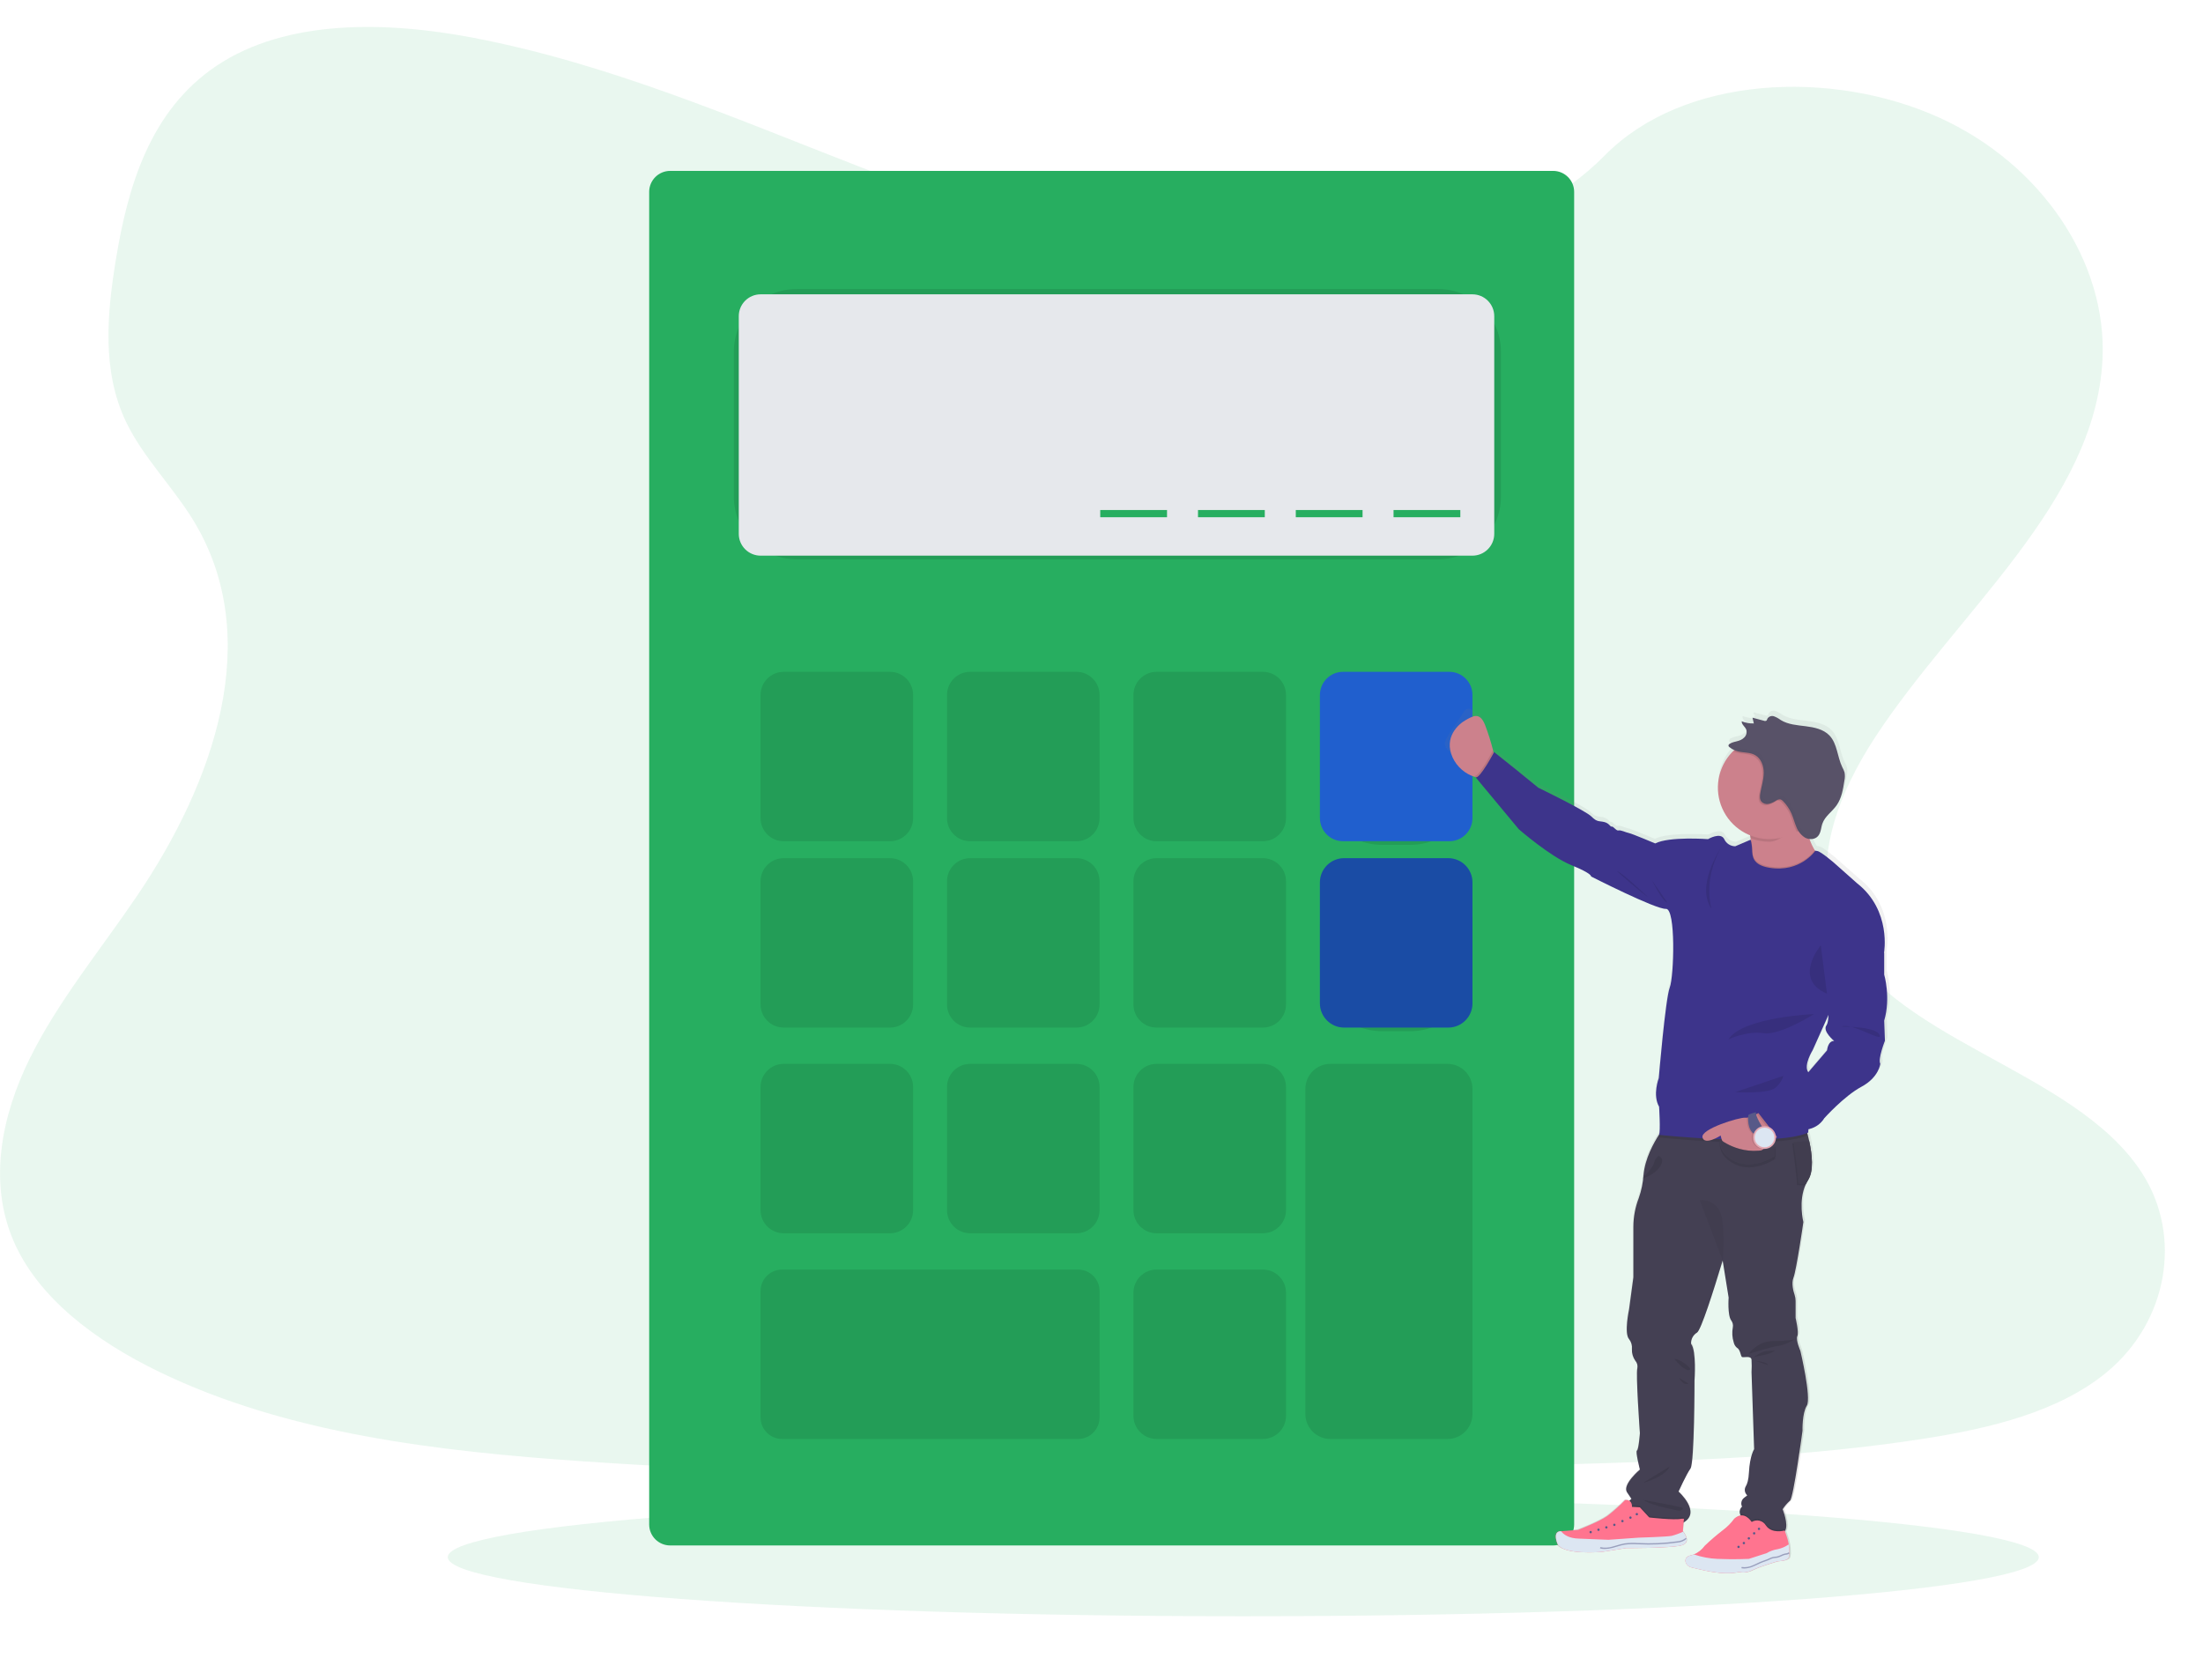 <svg width="544" height="415" viewBox="0 0 544 415" fill="none" xmlns="http://www.w3.org/2000/svg">
<path opacity="0.1" d="M310.594 65.63C276.323 64.439 243.684 53.38 212.511 41.279C181.339 29.178 150.473 15.775 117.023 9.359C95.509 5.235 70.908 4.653 53.571 16.182C36.892 27.299 31.501 46.435 28.599 64.211C26.423 77.582 25.142 91.658 31.114 104.177C35.261 112.869 42.626 120.175 47.72 128.496C65.438 157.462 52.915 193.205 33.72 221.467C24.718 234.738 14.265 247.405 7.313 261.518C0.36 275.631 -2.854 291.824 3.225 306.233C9.256 320.526 23.622 331.24 39.184 338.783C70.786 354.134 108.022 358.491 144.352 360.974C224.743 366.474 305.569 364.092 386.172 361.71C416.005 360.826 445.965 359.931 475.316 355.32C491.609 352.763 508.438 348.698 520.267 338.91C535.284 326.454 539.007 305.365 528.946 289.743C512.065 263.546 465.404 257.04 453.59 228.926C447.093 213.447 453.765 196.211 463.201 181.855C483.45 151.068 517.386 124.055 519.176 88.863C520.405 64.693 504.09 40.485 478.864 29.046C452.42 17.061 415.756 18.57 396.259 38.41C376.148 58.817 340.84 66.688 310.594 65.63Z" fill="#27AE60"/>
<path opacity="0.1" d="M307.009 399.22C415.5 399.22 503.45 392.683 503.45 384.62C503.45 376.557 415.5 370.021 307.009 370.021C198.518 370.021 110.569 376.557 110.569 384.62C110.569 392.683 198.518 399.22 307.009 399.22Z" fill="#27AE60"/>
<path d="M383.524 42.211H165.495C162.629 42.211 160.306 44.534 160.306 47.399V376.542C160.306 379.407 162.629 381.73 165.495 381.73H383.524C386.39 381.73 388.714 379.407 388.714 376.542V47.399C388.714 44.534 386.39 42.211 383.524 42.211Z" fill="#27AE60"/>
<path opacity="0.1" d="M355.169 71.394H196.679C188.136 71.394 181.212 78.317 181.212 86.857V122.679C181.212 131.218 188.136 138.141 196.679 138.141H355.169C363.711 138.141 370.636 131.218 370.636 122.679V86.857C370.636 78.317 363.711 71.394 355.169 71.394Z" fill="black"/>
<path d="M363.583 72.697H187.831C184.848 72.697 182.429 75.114 182.429 78.096V131.852C182.429 134.834 184.848 137.252 187.831 137.252H363.583C366.566 137.252 368.984 134.834 368.984 131.852V78.096C368.984 75.114 366.566 72.697 363.583 72.697Z" fill="#E6E8EC"/>
<path opacity="0.1" d="M219.766 165.943H193.523C190.367 165.943 187.809 168.5 187.809 171.655V202.071C187.809 205.226 190.367 207.783 193.523 207.783H219.766C222.921 207.783 225.479 205.226 225.479 202.071V171.655C225.479 168.5 222.921 165.943 219.766 165.943Z" fill="black"/>
<path opacity="0.1" d="M265.807 165.943H239.564C236.409 165.943 233.851 168.5 233.851 171.655V202.071C233.851 205.226 236.409 207.783 239.564 207.783H265.807C268.963 207.783 271.521 205.226 271.521 202.071V171.655C271.521 168.5 268.963 165.943 265.807 165.943Z" fill="black"/>
<path opacity="0.1" d="M311.849 165.943H285.606C282.45 165.943 279.892 168.5 279.892 171.655V202.071C279.892 205.226 282.45 207.783 285.606 207.783H311.849C315.004 207.783 317.562 205.226 317.562 202.071V171.655C317.562 168.5 315.004 165.943 311.849 165.943Z" fill="black"/>
<path opacity="0.1" d="M348.333 166.832H341.205C332.771 166.832 325.934 173.667 325.934 182.099V193.406C325.934 201.837 332.771 208.673 341.205 208.673H348.333C356.767 208.673 363.604 201.837 363.604 193.406V182.099C363.604 173.667 356.767 166.832 348.333 166.832Z" fill="black"/>
<path d="M357.89 165.943H331.647C328.492 165.943 325.934 168.5 325.934 171.655V202.071C325.934 205.226 328.492 207.783 331.647 207.783H357.89C361.046 207.783 363.604 205.226 363.604 202.071V171.655C363.604 168.5 361.046 165.943 357.89 165.943Z" fill="#205FCE"/>
<path opacity="0.1" d="M219.766 211.97H193.523C190.367 211.97 187.809 214.528 187.809 217.682V248.099C187.809 251.254 190.367 253.811 193.523 253.811H219.766C222.921 253.811 225.479 251.254 225.479 248.099V217.682C225.479 214.528 222.921 211.97 219.766 211.97Z" fill="black"/>
<path opacity="0.1" d="M265.807 211.97H239.564C236.409 211.97 233.851 214.528 233.851 217.682V248.099C233.851 251.254 236.409 253.811 239.564 253.811H265.807C268.963 253.811 271.521 251.254 271.521 248.099V217.682C271.521 214.528 268.963 211.97 265.807 211.97Z" fill="black"/>
<path opacity="0.1" d="M311.849 211.97H285.606C282.45 211.97 279.892 214.528 279.892 217.682V248.099C279.892 251.254 282.45 253.811 285.606 253.811H311.849C315.004 253.811 317.562 251.254 317.562 248.099V217.682C317.562 214.528 315.004 211.97 311.849 211.97Z" fill="black"/>
<path opacity="0.1" d="M219.766 262.778H193.523C190.367 262.778 187.809 265.335 187.809 268.49V298.907C187.809 302.061 190.367 304.619 193.523 304.619H219.766C222.921 304.619 225.479 302.061 225.479 298.907V268.49C225.479 265.335 222.921 262.778 219.766 262.778Z" fill="black"/>
<path opacity="0.1" d="M265.807 262.778H239.564C236.409 262.778 233.851 265.335 233.851 268.49V298.907C233.851 302.061 236.409 304.619 239.564 304.619H265.807C268.963 304.619 271.521 302.061 271.521 298.907V268.49C271.521 265.335 268.963 262.778 265.807 262.778Z" fill="black"/>
<path opacity="0.1" d="M311.849 262.778H285.606C282.45 262.778 279.892 265.335 279.892 268.49V298.907C279.892 302.061 282.45 304.619 285.606 304.619H311.849C315.004 304.619 317.562 302.061 317.562 298.907V268.49C317.562 265.335 315.004 262.778 311.849 262.778Z" fill="black"/>
<path opacity="0.1" d="M311.849 313.586H285.606C282.45 313.586 279.892 316.143 279.892 319.297V349.714C279.892 352.869 282.45 355.426 285.606 355.426H311.849C315.004 355.426 317.562 352.869 317.562 349.714V319.297C317.562 316.143 315.004 313.586 311.849 313.586Z" fill="black"/>
<path opacity="0.1" d="M348.333 212.86H341.205C332.771 212.86 325.934 219.695 325.934 228.126V239.433C325.934 247.865 332.771 254.7 341.205 254.7H348.333C356.767 254.7 363.604 247.865 363.604 239.433V228.126C363.604 219.695 356.767 212.86 348.333 212.86Z" fill="black"/>
<path d="M357.62 211.97H331.918C328.613 211.97 325.934 214.649 325.934 217.952V247.829C325.934 251.133 328.613 253.811 331.918 253.811H357.62C360.925 253.811 363.604 251.133 363.604 247.829V217.952C363.604 214.649 360.925 211.97 357.62 211.97Z" fill="#205FCE"/>
<path opacity="0.2" d="M357.62 211.97H331.918C328.613 211.97 325.934 214.649 325.934 217.952V247.829C325.934 251.133 328.613 253.811 331.918 253.811H357.62C360.925 253.811 363.604 251.133 363.604 247.829V217.952C363.604 214.649 360.925 211.97 357.62 211.97Z" fill="black"/>
<path opacity="0.1" d="M266.204 313.586H193.126C190.19 313.586 187.809 315.965 187.809 318.9V350.111C187.809 353.047 190.19 355.426 193.126 355.426H266.204C269.141 355.426 271.521 353.047 271.521 350.111V318.9C271.521 315.965 269.141 313.586 266.204 313.586Z" fill="black"/>
<path opacity="0.1" d="M357.424 262.778H328.518C325.108 262.778 322.344 265.542 322.344 268.951V349.259C322.344 352.668 325.108 355.432 328.518 355.432H357.424C360.834 355.432 363.599 352.668 363.599 349.259V268.951C363.599 265.542 360.834 262.778 357.424 262.778Z" fill="black"/>
<path d="M360.607 125.976H344.118V127.76H360.607V125.976Z" fill="#27AE60"/>
<path d="M336.466 125.976H319.977V127.76H336.466V125.976Z" fill="#27AE60"/>
<path d="M312.32 125.976H295.831V127.76H312.32V125.976Z" fill="#27AE60"/>
<path d="M288.179 125.976H271.69V127.76H288.179V125.976Z" fill="#27AE60"/>
<path d="M465.907 251.201C467.606 245.484 465.907 239.767 465.907 239.767V234.373C465.907 234.373 467.85 223.828 459.177 217.063L453.426 211.992C453.426 211.992 450.201 209.223 449.264 209.048C449.089 209.011 448.912 208.984 448.734 208.969L448.565 208.868C448.071 208.023 447.649 207.138 447.305 206.222C447.677 206.27 448.055 206.232 448.411 206.111C448.766 205.99 449.089 205.788 449.354 205.523C449.562 205.284 449.725 205.01 449.836 204.713C450.169 203.967 450.228 203.061 450.508 202.267C450.755 201.623 451.113 201.028 451.567 200.51C451.509 200.605 451.446 200.695 451.393 200.796C452.208 199.779 453.272 198.911 454.04 197.842C454.193 197.63 454.332 197.409 454.459 197.18C454.427 197.228 454.384 197.27 454.347 197.318C455.406 195.619 455.729 193.559 456.037 191.574C456.185 190.899 456.195 190.2 456.068 189.52C455.919 189.069 455.728 188.633 455.496 188.218C454.247 185.64 454.268 182.395 452.272 180.336C450.768 178.796 448.491 178.325 446.346 178.06C444.202 177.795 441.946 177.642 440.103 176.519C439.589 176.13 439.02 175.817 438.414 175.593C438.11 175.487 437.777 175.49 437.475 175.602C437.172 175.714 436.919 175.928 436.757 176.207C436.719 176.372 436.642 176.526 436.534 176.657C436.438 176.711 436.331 176.743 436.221 176.75C436.111 176.756 436.001 176.737 435.899 176.694L433.045 175.932L433.077 176.075H433.002L433.108 176.525C433.164 176.515 433.222 176.525 433.271 176.553C433.32 176.581 433.358 176.625 433.378 176.678L432.918 177.388C432.035 177.371 431.162 177.192 430.344 176.858C430.339 176.904 430.339 176.95 430.344 176.996H430.302C430.249 177.8 431.165 178.325 431.446 179.082C431.558 179.413 431.558 179.772 431.446 180.103C431.331 180.41 431.15 180.689 430.916 180.918C429.905 181.919 428.607 181.723 427.443 182.353C427.342 182.396 427.252 182.46 427.179 182.542C427.106 182.623 427.051 182.719 427.019 182.824C426.973 182.902 426.96 182.995 426.982 183.083C427.028 183.205 427.111 183.309 427.22 183.38C427.559 183.654 427.931 183.885 428.327 184.068C428.21 184.174 428.099 184.28 427.993 184.391C426.515 185.893 425.432 187.738 424.84 189.761C424.249 191.783 424.168 193.921 424.605 195.983C425.042 198.044 425.983 199.966 427.344 201.575C428.705 203.184 430.443 204.432 432.404 205.205C432.446 205.428 432.478 205.655 432.51 205.893C432.51 205.92 432.51 205.936 432.51 205.962L432.542 206.269L428.698 207.905C428.118 207.901 427.551 207.731 427.064 207.418C426.576 207.104 426.188 206.658 425.944 206.132C425.049 204.284 421.888 206.132 421.888 206.132C421.888 206.132 412.245 205.412 408.65 207.19C408.65 207.19 402.894 204.776 402.084 204.612C401.274 204.448 400.061 203.808 399.495 203.972C398.928 204.136 398.197 202.913 397.79 203.003C397.382 203.093 397.223 202.199 395.926 201.876C394.628 201.553 394.141 201.96 392.685 200.51C391.229 199.059 379.389 193.342 379.389 193.342L374.073 188.97L368.401 184.46L368.301 184.645C368.264 184.513 368.227 184.375 368.19 184.227C367.625 181.98 366.918 179.772 366.071 177.615C365.706 176.742 365.542 175.641 365.05 176.223C364.748 176.572 364.234 175.805 363.461 175.286C363.297 175.173 363.11 175.098 362.913 175.066C362.717 175.034 362.515 175.046 362.324 175.102C362.133 175.158 361.957 175.256 361.808 175.388C361.659 175.521 361.542 175.685 361.465 175.868C357.049 182.792 355.465 183.279 358.023 185.826C360.305 188.086 361.819 190.06 363.678 190.685L363.9 190.754C363.861 190.764 363.819 190.764 363.779 190.754L374.56 203.638C374.56 203.638 382.338 210.404 387.692 212.574C393.045 214.744 392.632 215.395 392.632 215.395C392.632 215.395 408.846 223.606 411.356 223.447C413.866 223.288 413.384 240.275 412.33 243.033C411.276 245.791 409.577 265.578 409.577 265.578C409.577 265.578 407.951 269.766 409.656 272.661C409.656 272.661 410.032 278.209 409.693 279.543C408.216 281.819 406.108 285.683 405.764 289.659C405.764 289.871 405.722 290.067 405.701 290.273C405.593 290.398 405.464 290.504 405.319 290.585L405.679 290.479C405.526 292.136 405.171 293.768 404.62 295.339C403.763 297.545 403.309 299.886 403.281 302.252V315.042L402.222 322.982C402.222 322.982 400.924 328.99 402.222 330.393C402.769 331.092 403.023 331.977 402.931 332.86C402.877 333.885 403.168 334.899 403.757 335.739C403.983 335.985 404.148 336.28 404.239 336.601C404.331 336.921 404.348 337.259 404.287 337.587C403.858 338.979 404.922 353.796 404.922 353.796C404.922 353.796 404.61 357.877 404.181 358.094C403.752 358.311 404.922 362.816 404.922 362.816C404.922 362.816 400.543 366.469 401.66 368.401L402.778 370.116L402.481 370.407L402.301 370.592C401.963 370.398 401.569 370.323 401.184 370.381C399.808 371.788 398.335 373.099 396.778 374.303C394.803 375.727 389.429 377.792 389.429 377.792L385.192 378.136H385.113C385.113 378.136 383.085 377.945 384.223 381.084C385.362 384.223 395.539 383.26 395.539 383.26L401.48 382.323C401.48 382.323 412.071 382.376 415.105 381.704C416.37 381.423 416.693 380.745 416.587 380.063L416.556 380.031C416.41 379.38 416.112 378.772 415.687 378.257C415.665 378.224 415.641 378.192 415.613 378.162L415.804 375.992C420.299 373.403 414.533 368.311 414.533 368.311C414.533 368.311 416.508 364.018 417.519 362.626C418.531 361.233 418.531 340.721 418.531 340.721C418.531 340.721 419.06 333.31 417.668 331.595C417.644 331.036 417.772 330.482 418.039 329.99C418.305 329.499 418.701 329.089 419.182 328.805C420.183 328.122 423.206 318.715 425.579 310.907L427.072 320.108C427.072 320.108 426.749 324.512 427.718 325.798C427.9 326.041 428.03 326.318 428.099 326.613C428.168 326.909 428.176 327.215 428.12 327.513C427.891 328.748 427.965 330.02 428.337 331.219C428.451 331.733 428.728 332.197 429.126 332.542C429.99 332.971 430.043 334.501 430.366 334.824C430.689 335.147 432.69 334.368 432.796 335.549C432.856 336.586 432.856 337.625 432.796 338.662L433.447 357.771C433.447 357.771 432.388 359.359 432.15 363.594C432.06 365.399 431.721 366.426 431.372 367.014C431.178 367.329 431.089 367.698 431.117 368.067C431.146 368.436 431.29 368.786 431.53 369.068L431.716 369.285L430.916 369.899C430.595 370.148 430.37 370.501 430.279 370.898C430.188 371.294 430.238 371.71 430.418 372.075C430.161 372.299 429.976 372.595 429.888 372.925C429.8 373.256 429.813 373.605 429.926 373.927C429.959 374.033 430.005 374.135 430.064 374.229C429.456 374.324 428.893 374.603 428.449 375.028C427.65 376.125 426.687 377.093 425.595 377.897C424.009 379.112 422.49 380.413 421.046 381.794C420.365 382.72 419.452 383.45 418.398 383.911C418.14 384.016 417.872 384.095 417.599 384.149C415.481 384.583 416.143 386.796 417.869 387.161C419.595 387.526 425.324 389.279 429.783 388.257C429.783 388.257 431.107 388.786 433.05 387.802C434.993 386.817 439.33 385.61 439.33 385.61C439.33 385.61 441.761 385.61 442.089 384.647C442.174 384.34 442.221 384.023 442.227 383.704L442.296 383.636L442.232 383.577C442.238 382.856 442.183 382.135 442.068 381.423C442.004 381.052 441.935 380.724 441.872 380.46C441.665 379.655 441.279 378.612 441.115 378.173C441.142 378.138 441.167 378.101 441.189 378.062C442.116 376.473 440.575 372.704 440.575 372.704C441.081 371.902 441.695 371.173 442.401 370.539C443.265 369.894 445.536 353.145 445.536 353.145C445.536 353.145 445.425 348.852 446.595 346.919C447.765 344.987 444.975 333.289 444.975 333.289C444.975 333.289 443.783 330.605 444.218 329.636C444.652 328.667 443.783 325.126 443.783 325.126V320.891C443.781 320.387 443.697 319.886 443.535 319.409C443.201 318.414 442.709 316.503 443.243 315.132C444.001 313.199 445.727 301.284 445.727 301.284C445.727 301.284 444.377 296.027 446.357 291.84C446.512 291.505 446.688 291.182 446.886 290.871C448.353 288.568 447.914 284.477 447.188 281.179C447.082 280.649 446.961 280.173 446.839 279.712C446.791 279.511 446.738 279.321 446.685 279.13L446.918 279.035C446.918 279.035 446.918 278.722 446.992 278.188C447.792 278.029 448.55 277.708 449.221 277.245C449.891 276.781 450.459 276.185 450.89 275.493C450.89 275.493 455.835 269.935 460.209 267.601C464.583 265.266 464.911 261.884 464.911 261.884C464.265 260.756 466.071 256.166 466.071 256.166L465.907 251.201ZM451.642 258.612L446.961 264.038V264.006C445.743 262.312 448.094 258.527 448.094 258.527L451.986 249.846C451.954 250.958 451.816 251.963 451.456 252.403C450.397 253.853 453.405 256.272 453.405 256.272C451.8 256.278 451.642 258.612 451.642 258.612Z" fill="url(#paint0_linear)"/>
<path d="M369.227 187.472L366.67 192.432C365.86 192.363 365.062 192.196 364.292 191.934C363.073 191.57 361.944 190.952 360.981 190.119C360.018 189.287 359.243 188.26 358.706 187.107C356.424 182.067 360.199 178.812 361.957 177.848C363.715 176.885 365.351 175.789 366.67 178.949C367.497 181.093 368.189 183.287 368.74 185.519C369.047 186.678 369.227 187.472 369.227 187.472Z" fill="#CC818C"/>
<path d="M450.45 213.273L446.368 219.35C446.368 219.35 427.077 228.55 430.763 217.762C432.383 212.997 432.574 209.52 432.282 207.111C432.282 207.084 432.282 207.069 432.282 207.042C431.901 204.03 430.768 202.723 430.768 202.723C430.768 202.723 449.571 193.099 446.77 199.679C446.198 201.046 445.971 202.533 446.108 204.009C446.339 206.134 447.029 208.185 448.131 210.017C448.793 211.177 449.57 212.268 450.45 213.273Z" fill="#CC818C"/>
<path d="M444.578 333.654C444.578 333.654 447.352 345.3 446.166 347.2C444.98 349.1 445.107 353.388 445.107 353.388C445.107 353.388 442.867 370.031 442.015 370.666C441.315 371.285 440.704 371.998 440.199 372.784C440.199 372.784 441.724 376.553 440.808 378.109C440.666 378.346 440.453 378.532 440.199 378.638C438.769 379.242 433.484 376.563 430.477 374.933C430.234 374.801 430.028 374.612 429.874 374.382C429.721 374.153 429.625 373.89 429.595 373.616C429.564 373.341 429.601 373.064 429.701 372.806C429.801 372.549 429.962 372.32 430.17 372.138C429.989 371.777 429.938 371.365 430.027 370.971C430.116 370.577 430.338 370.227 430.657 369.978L431.451 369.364L431.266 369.147C431.028 368.866 430.885 368.518 430.856 368.151C430.828 367.784 430.915 367.418 431.107 367.104C431.451 366.527 431.785 365.516 431.875 363.711C432.092 359.55 433.156 357.951 433.156 357.951L432.515 338.958C432.576 337.928 432.576 336.896 432.515 335.866C432.409 334.697 430.434 335.469 430.117 335.147C429.799 334.824 429.741 333.31 428.888 332.881C428.495 332.536 428.224 332.074 428.115 331.563C427.738 330.364 427.664 329.091 427.898 327.857C427.953 327.561 427.946 327.257 427.877 326.964C427.809 326.67 427.681 326.394 427.501 326.153C426.542 324.872 426.86 320.505 426.86 320.505L425.388 311.357C423.042 319.118 420.061 328.466 419.071 329.144C418.596 329.428 418.206 329.835 417.943 330.323C417.681 330.81 417.554 331.359 417.578 331.912C418.965 333.622 418.43 340.985 418.43 340.985C418.43 340.985 418.43 361.355 417.429 362.747C416.429 364.139 414.491 368.422 414.491 368.422C414.491 368.422 420.209 373.509 415.708 376.076H415.661C411.07 378.639 401.576 371.492 401.576 371.492L402.566 370.502L402.857 370.211L401.734 368.538C400.633 366.617 404.954 362.991 404.954 362.991C404.954 362.991 403.8 358.507 404.223 358.295C404.647 358.084 404.954 354.029 404.954 354.029C404.954 354.029 403.895 339.307 404.329 337.92C404.387 337.594 404.369 337.259 404.278 336.941C404.186 336.622 404.022 336.329 403.8 336.083C403.217 335.248 402.93 334.242 402.984 333.225C403.077 332.348 402.824 331.469 402.28 330.774C400.998 329.387 402.28 323.416 402.28 323.416L403.339 315.518V302.978C403.353 300.557 403.807 298.159 404.679 295.9C405.326 294.069 405.718 292.158 405.844 290.22C406.193 286.176 408.369 282.248 409.831 280.009C410.604 278.823 411.181 278.114 411.181 278.114L445.324 276.78C445.324 276.78 445.854 278.299 446.426 280.411C446.542 280.872 446.659 281.359 446.77 281.867C447.485 285.149 447.914 289.214 446.468 291.501C446.272 291.811 446.095 292.133 445.939 292.465C443.985 296.625 445.319 301.85 445.319 301.85C445.319 301.85 443.614 313.686 442.867 315.613C442.338 316.974 442.825 318.874 443.159 319.848C443.314 320.325 443.395 320.823 443.397 321.325V325.544C443.397 325.544 444.255 329.064 443.826 330.028C443.397 330.991 444.578 333.654 444.578 333.654Z" fill="#444053"/>
<path opacity="0.1" d="M446.15 291.84C445.953 292.147 445.776 292.467 445.621 292.798L443.699 292.692C443.884 291.702 442.576 282.423 442.576 282.423L446.447 282.206C447.162 285.482 447.596 289.548 446.15 291.84Z" fill="black"/>
<path d="M446.468 291.517C446.272 291.827 446.095 292.149 445.939 292.48L444.016 292.369C444.202 291.385 442.894 282.1 442.894 282.1L446.765 281.883C447.485 285.165 447.914 289.23 446.468 291.517Z" fill="#444053"/>
<path opacity="0.05" d="M446.468 291.517C446.272 291.827 446.095 292.149 445.939 292.48L444.016 292.369C444.202 291.385 442.894 282.1 442.894 282.1L446.765 281.883C447.485 285.165 447.914 289.23 446.468 291.517Z" fill="black"/>
<path opacity="0.1" d="M440.813 378.13C440.672 378.367 440.458 378.553 440.204 378.66C438.774 379.263 433.49 376.585 430.482 374.954C430.107 374.747 429.822 374.407 429.682 374.001C431.398 373.689 432.521 375.589 432.521 375.589C432.807 375.41 433.126 375.29 433.459 375.236C433.792 375.181 434.133 375.194 434.461 375.274C434.789 375.353 435.098 375.498 435.369 375.698C435.641 375.899 435.87 376.151 436.042 376.442C437.509 378.602 440.654 377.691 440.654 377.691L440.813 378.13Z" fill="black"/>
<path d="M441.697 384.668C441.379 385.631 438.975 385.631 438.975 385.631C438.975 385.631 434.681 386.859 432.759 387.817C430.837 388.776 429.534 388.273 429.534 388.273C425.134 389.284 419.473 387.526 417.768 387.177C416.063 386.828 415.396 384.62 417.504 384.191C417.774 384.136 418.038 384.054 418.293 383.948C419.348 383.491 420.263 382.76 420.94 381.83C422.367 380.459 423.868 379.168 425.436 377.961C426.515 377.159 427.465 376.197 428.253 375.108C430.763 372.895 432.547 375.933 432.547 375.933C432.833 375.754 433.153 375.634 433.486 375.581C433.82 375.527 434.16 375.54 434.489 375.62C434.817 375.7 435.126 375.845 435.397 376.046C435.668 376.247 435.897 376.5 436.068 376.791C437.535 378.951 440.68 378.035 440.68 378.035C440.68 378.035 441.247 379.48 441.512 380.518C441.575 380.782 441.644 381.111 441.708 381.481C441.851 382.556 441.941 383.948 441.697 384.668Z" fill="#FF748F"/>
<path d="M434.358 377.924C434.519 377.924 434.649 377.794 434.649 377.633C434.649 377.472 434.519 377.342 434.358 377.342C434.197 377.342 434.067 377.472 434.067 377.633C434.067 377.794 434.197 377.924 434.358 377.924Z" fill="#575988"/>
<path d="M431.853 380.269C432.014 380.269 432.145 380.139 432.145 379.978C432.145 379.817 432.014 379.687 431.853 379.687C431.693 379.687 431.562 379.817 431.562 379.978C431.562 380.139 431.693 380.269 431.853 380.269Z" fill="#575988"/>
<path d="M429.306 382.376C429.467 382.376 429.598 382.245 429.598 382.085C429.598 381.924 429.467 381.793 429.306 381.793C429.146 381.793 429.015 381.924 429.015 382.085C429.015 382.245 429.146 382.376 429.306 382.376Z" fill="#575988"/>
<path d="M430.625 381.433C430.786 381.433 430.916 381.303 430.916 381.142C430.916 380.982 430.786 380.851 430.625 380.851C430.464 380.851 430.334 380.982 430.334 381.142C430.334 381.303 430.464 381.433 430.625 381.433Z" fill="#575988"/>
<path d="M433.161 379.025C433.322 379.025 433.453 378.895 433.453 378.734C433.453 378.573 433.322 378.443 433.161 378.443C433.001 378.443 432.87 378.573 432.87 378.734C432.87 378.895 433.001 379.025 433.161 379.025Z" fill="#575988"/>
<path d="M441.697 384.668C441.379 385.631 438.975 385.631 438.975 385.631C438.975 385.631 434.681 386.859 432.759 387.818C430.837 388.776 429.534 388.273 429.534 388.273C425.134 389.284 419.473 387.526 417.768 387.177C416.063 386.828 415.396 384.62 417.504 384.191C417.774 384.136 418.038 384.054 418.293 383.948C420.154 384.589 422.098 384.958 424.064 385.044C428.412 385.229 431.853 385.044 431.853 385.044L436.254 383.63C437.087 383.125 438.012 382.79 438.975 382.646C439.95 382.447 440.871 382.047 441.681 381.471C441.851 382.556 441.941 383.948 441.697 384.668Z" fill="#DCE6F2"/>
<path opacity="0.5" d="M430.747 387.426C430.501 387.427 430.257 387.404 430.016 387.357L430.08 387.045C430.979 387.182 431.9 387.053 432.727 386.674C433.119 386.521 433.511 386.335 433.892 386.145C434.273 385.954 434.808 385.716 435.285 385.541L435.719 385.393C435.957 385.308 436.201 385.229 436.434 385.128C436.566 385.075 436.699 385.012 436.826 384.948C437.138 384.785 437.469 384.659 437.811 384.573C437.986 384.54 438.162 384.517 438.34 384.504C438.503 384.493 438.666 384.473 438.827 384.445C439.148 384.365 439.458 384.249 439.754 384.101C440.07 383.939 440.404 383.814 440.749 383.731L440.982 383.694C441.234 383.687 441.476 383.598 441.671 383.44L441.909 383.657C441.666 383.87 441.358 383.995 441.035 384.011L440.813 384.048C440.492 384.127 440.181 384.242 439.886 384.393C439.569 384.55 439.235 384.673 438.891 384.758C438.716 384.792 438.539 384.813 438.361 384.821C438.194 384.834 438.028 384.855 437.863 384.885C437.545 384.967 437.238 385.086 436.947 385.24L436.545 385.425C436.301 385.525 436.047 385.61 435.804 385.695L435.38 385.843C434.914 386.012 434.459 386.229 434.014 386.436C433.569 386.642 433.23 386.806 432.828 386.965C432.169 387.246 431.463 387.403 430.747 387.426Z" fill="#575988"/>
<path opacity="0.1" d="M431.774 334.427C431.774 334.427 433.987 331.25 437.779 331.25C441.57 331.25 443.19 330.822 443.19 330.822C443.19 330.822 440.765 332.262 439.087 332.447C437.408 332.632 431.774 334.427 431.774 334.427Z" fill="black"/>
<path opacity="0.1" d="M433.055 335.173C433.055 335.173 435.057 333.786 436.201 333.733C437.345 333.68 438.319 333.574 438.319 333.574C437.782 333.951 437.189 334.239 436.561 334.427C435.624 334.691 433.055 335.173 433.055 335.173Z" fill="black"/>
<path opacity="0.1" d="M433.506 336.131C433.506 336.131 436.518 336.369 436.545 337.19L433.506 336.131Z" fill="black"/>
<path opacity="0.1" d="M405.404 291.136C405.563 291.162 408.258 288.336 408.443 287.219C408.591 286.512 409.011 285.891 409.614 285.493C409.614 285.493 411.351 286.186 409.804 288.314C408.258 290.442 405.404 291.136 405.404 291.136Z" fill="black"/>
<path opacity="0.1" d="M446.743 199.668C446.129 201.119 445.589 201.256 445.684 202.638C444.97 203.395 444.147 204.042 443.243 204.56C441.337 205.692 439.261 207.91 436.889 207.91C435.3 207.911 433.724 207.613 432.245 207.032C431.864 204.02 430.731 202.712 430.731 202.712C430.731 202.712 449.539 193.088 446.743 199.668Z" fill="black"/>
<path d="M449.624 194.549C449.624 197.062 448.879 199.518 447.482 201.608C446.086 203.697 444.101 205.325 441.779 206.287C439.457 207.248 436.902 207.5 434.436 207.01C431.971 206.52 429.707 205.31 427.929 203.533C426.152 201.756 424.942 199.492 424.451 197.028C423.961 194.563 424.213 192.009 425.175 189.687C426.136 187.366 427.765 185.382 429.855 183.986C431.945 182.59 434.402 181.845 436.916 181.845C440.286 181.845 443.519 183.183 445.902 185.566C448.285 187.948 449.624 191.18 449.624 194.549Z" fill="#CC818C"/>
<path opacity="0.1" d="M450.45 213.273L446.368 219.35C446.368 219.35 427.077 228.55 430.763 217.762C432.383 212.997 432.574 209.52 432.282 207.111H432.314C432.542 207.909 432.672 208.732 432.701 209.562C432.759 211.224 432.801 213.326 436.937 214.019C443.821 215.173 447.495 210.875 448.141 210.033C448.801 211.187 449.575 212.272 450.45 213.273Z" fill="black"/>
<path opacity="0.1" d="M369.227 187.472L366.67 192.432C365.86 192.363 365.062 192.196 364.292 191.934L364.07 191.67C365.129 192.072 368.629 185.428 368.629 185.428L368.74 185.518C369.047 186.678 369.227 187.472 369.227 187.472Z" fill="black"/>
<path opacity="0.1" d="M446.426 280.427C438.187 284.005 409.688 280.956 409.688 280.956C409.773 280.653 409.821 280.34 409.831 280.025C410.604 278.839 411.181 278.13 411.181 278.13L445.324 276.796C445.324 276.796 445.88 278.315 446.426 280.427Z" fill="black"/>
<path d="M432.293 207.407L428.491 209.033C427.917 209.028 427.357 208.859 426.876 208.547C426.395 208.235 426.013 207.792 425.775 207.27C424.89 205.433 421.771 207.27 421.771 207.27C421.771 207.27 412.24 206.55 408.724 208.329C408.724 208.329 403.042 205.925 402.243 205.766C401.443 205.608 400.241 204.967 399.68 205.126C399.119 205.285 398.404 204.067 398.001 204.168C397.599 204.268 397.44 203.368 396.159 203.046C394.877 202.723 394.401 203.125 392.982 201.685C391.562 200.245 379.855 194.565 379.855 194.565L374.56 190.246L368.957 185.767C368.957 185.767 365.436 192.405 364.393 192.003L375.036 204.808C375.036 204.808 382.72 211.526 388.004 213.686C393.289 215.845 392.886 216.486 392.886 216.486C392.886 216.486 408.894 224.649 411.372 224.49C413.85 224.331 413.384 241.191 412.325 243.912C411.266 246.633 409.608 266.314 409.608 266.314C409.608 266.314 408.02 270.475 409.688 273.355C409.688 273.355 410.085 279.278 409.688 280.316C409.688 280.316 438.361 283.381 446.5 279.755C446.5 279.755 447.702 266.473 446.5 264.795C445.298 263.117 447.622 259.374 447.622 259.374L452.743 247.935L465.229 235.373C465.229 235.373 467.146 224.892 458.584 218.175L452.902 213.13C452.902 213.13 449.725 210.382 448.793 210.208C447.861 210.033 448.205 210.208 448.205 210.208C448.205 210.208 444.498 215.612 436.894 214.331C432.775 213.638 432.732 211.536 432.658 209.88C432.637 209.044 432.514 208.214 432.293 207.407Z" fill="#3D348B"/>
<path opacity="0.1" d="M447.94 250.476C447.94 250.476 430.328 251.196 426.812 256.728C426.812 256.728 431.377 254.563 435.454 255.203C439.531 255.844 447.94 250.476 447.94 250.476Z" fill="black"/>
<path opacity="0.1" d="M428.491 269.755C428.491 269.755 436.815 270.316 438.578 268.553C440.342 266.791 440.347 265.753 440.347 265.753L428.491 269.755Z" fill="black"/>
<path opacity="0.1" d="M449.624 233.51C449.624 233.51 442.576 241.831 451.144 245.431L449.624 233.51Z" fill="black"/>
<path opacity="0.1" d="M407.925 217.433C407.925 217.433 410.487 222.658 411.769 223.002L407.925 217.433Z" fill="black"/>
<path opacity="0.1" d="M399.283 215.189C399.283 215.189 405.685 220.954 406.887 221.51C406.887 221.51 400.241 215.189 399.283 215.189Z" fill="black"/>
<path opacity="0.1" d="M424.811 209.673C424.811 209.673 418.647 218.873 422.65 224.495C422.65 224.474 420.411 217.83 424.811 209.673Z" fill="black"/>
<path d="M440.347 279.358L438.462 281.131L438.197 281.374L436.015 283.439C435.862 283.555 435.708 283.672 435.549 283.778C426.669 290.13 424.89 280.475 424.89 280.475C424.89 280.475 420.972 283.037 420.411 280.956C419.849 278.876 429.534 275.917 431.001 276.076C431.129 276.089 431.259 276.089 431.387 276.076C432.087 275.959 432.761 275.721 433.378 275.372L433.807 275.144C434.301 274.866 434.779 274.564 435.242 274.239L440.347 279.358Z" fill="#CC818C"/>
<path opacity="0.1" d="M449.921 194.549C449.925 196.753 449.357 198.92 448.271 200.837C447.184 202.754 445.618 204.357 443.725 205.486C443.548 205.189 443.392 204.879 443.259 204.559C442.804 203.501 442.523 202.357 442.063 201.293C441.559 200.132 440.84 199.076 439.945 198.181C439.793 198.003 439.598 197.868 439.378 197.789C439.172 197.761 438.962 197.775 438.762 197.83C438.562 197.886 438.375 197.981 438.213 198.112C437.674 198.477 437.073 198.741 436.439 198.89C436.122 198.963 435.792 198.952 435.48 198.859C435.168 198.767 434.886 198.595 434.66 198.361C434.162 197.768 434.231 196.9 434.374 196.143C434.686 194.486 435.205 192.855 435.211 191.172C435.216 189.489 434.57 187.678 433.093 186.842C431.801 186.106 430.196 186.313 428.761 185.9C428.539 185.841 428.321 185.767 428.11 185.677C429.874 183.867 432.138 182.624 434.613 182.107C437.088 181.59 439.66 181.823 442.002 182.775C444.344 183.728 446.348 185.357 447.758 187.454C449.169 189.552 449.922 192.022 449.921 194.549Z" fill="black"/>
<path d="M427.241 183.645C427.014 183.766 426.759 183.989 426.828 184.243C426.872 184.364 426.954 184.468 427.061 184.539C427.654 185.018 428.339 185.369 429.073 185.571C430.508 185.963 432.118 185.778 433.41 186.514C434.872 187.345 435.528 189.16 435.528 190.844C435.528 192.527 434.999 194.158 434.697 195.809C434.554 196.571 434.48 197.44 434.978 198.032C435.204 198.265 435.487 198.436 435.798 198.529C436.11 198.622 436.44 198.633 436.757 198.562C437.391 198.415 437.992 198.153 438.531 197.789C438.693 197.658 438.881 197.561 439.082 197.505C439.283 197.448 439.494 197.433 439.701 197.461C439.919 197.544 440.113 197.678 440.267 197.852C441.164 198.749 441.882 199.807 442.386 200.97C442.852 202.029 443.127 203.167 443.582 204.237C443.979 205.327 444.723 206.257 445.7 206.883C446.717 207.444 448.126 207.413 448.909 206.545C449.693 205.676 449.629 204.485 450 203.442C450.635 201.627 452.409 200.489 453.521 198.922C454.766 197.159 455.11 194.946 455.449 192.813C455.599 192.141 455.61 191.446 455.481 190.77C455.335 190.322 455.147 189.89 454.919 189.478C453.68 186.916 453.707 183.692 451.742 181.649C450.259 180.114 448.009 179.648 445.891 179.383C443.773 179.119 441.549 178.97 439.733 177.853C439.223 177.468 438.662 177.158 438.065 176.932C437.762 176.826 437.433 176.829 437.132 176.941C436.832 177.054 436.581 177.268 436.423 177.546C436.386 177.709 436.312 177.861 436.206 177.991C436.111 178.046 436.005 178.078 435.895 178.084C435.786 178.09 435.677 178.071 435.576 178.028L432.759 177.271L433.082 178.69C432.058 178.733 431.037 178.552 430.09 178.16C430.037 178.965 430.943 179.484 431.223 180.235C431.325 180.577 431.329 180.941 431.235 181.285C431.142 181.629 430.954 181.94 430.694 182.183C429.672 183.21 428.396 183.015 427.241 183.645Z" fill="#585268"/>
<path opacity="0.1" d="M415.825 374.806L415.708 376.082H415.661C411.07 378.644 401.576 371.497 401.576 371.497L402.566 370.508C402.728 370.688 402.851 370.9 402.926 371.131C403.001 371.362 403.026 371.606 403 371.847L404.938 371.953L407.257 374.457C407.257 374.457 413.532 375.182 415.232 374.779L415.825 374.806Z" fill="black"/>
<path d="M415.02 381.762C412.034 382.429 401.576 382.381 401.576 382.381L395.709 383.308C395.709 383.308 385.648 384.271 384.531 381.148C383.413 378.025 385.409 378.22 385.409 378.22H385.489L389.677 377.882C389.677 377.882 394.973 375.828 396.937 374.414C398.475 373.218 399.927 371.916 401.284 370.518C401.284 370.518 403.032 370.179 403 372.202L404.938 372.308L407.257 374.817C407.257 374.817 413.532 375.542 415.232 375.134H415.825L415.555 378.231L415.629 378.321C416.031 378.808 417.689 381.169 415.02 381.762Z" fill="#FF748F"/>
<path d="M404.191 374.293C404.352 374.293 404.483 374.162 404.483 374.001C404.483 373.841 404.352 373.71 404.191 373.71C404.031 373.71 403.9 373.841 403.9 374.001C403.9 374.162 404.031 374.293 404.191 374.293Z" fill="#575988"/>
<path d="M396.667 377.553C396.828 377.553 396.958 377.423 396.958 377.262C396.958 377.101 396.828 376.971 396.667 376.971C396.506 376.971 396.376 377.101 396.376 377.262C396.376 377.423 396.506 377.553 396.667 377.553Z" fill="#575988"/>
<path d="M392.791 378.728C392.952 378.728 393.082 378.598 393.082 378.437C393.082 378.277 392.952 378.146 392.791 378.146C392.63 378.146 392.5 378.277 392.5 378.437C392.5 378.598 392.63 378.728 392.791 378.728Z" fill="#575988"/>
<path d="M398.642 376.929C398.803 376.929 398.933 376.798 398.933 376.638C398.933 376.477 398.803 376.346 398.642 376.346C398.481 376.346 398.351 376.477 398.351 376.638C398.351 376.798 398.481 376.929 398.642 376.929Z" fill="#575988"/>
<path d="M394.724 378.141C394.885 378.141 395.015 378.011 395.015 377.85C395.015 377.689 394.885 377.559 394.724 377.559C394.563 377.559 394.432 377.689 394.432 377.85C394.432 378.011 394.563 378.141 394.724 378.141Z" fill="#575988"/>
<path d="M400.638 376.002C400.799 376.002 400.93 375.872 400.93 375.711C400.93 375.55 400.799 375.42 400.638 375.42C400.478 375.42 400.347 375.55 400.347 375.711C400.347 375.872 400.478 376.002 400.638 376.002Z" fill="#575988"/>
<path d="M402.614 375.145C402.774 375.145 402.905 375.014 402.905 374.854C402.905 374.693 402.774 374.562 402.614 374.562C402.453 374.562 402.322 374.693 402.322 374.854C402.322 375.014 402.453 375.145 402.614 375.145Z" fill="#575988"/>
<path d="M415.02 381.762C412.034 382.429 401.576 382.381 401.576 382.381L395.709 383.307C395.709 383.307 385.648 384.271 384.531 381.148C383.413 378.024 385.409 378.22 385.409 378.22H385.489C386.13 379.051 387.416 379.994 389.942 380.041L397.175 380.332L404.668 379.803C404.668 379.803 411.689 379.597 412.833 379.353C413.794 379.095 414.729 378.751 415.629 378.326C416.031 378.808 417.689 381.169 415.02 381.762Z" fill="#DCE6F2"/>
<path opacity="0.5" d="M396.275 382.603C395.875 382.609 395.476 382.559 395.089 382.455L395.174 382.148C396.161 382.36 397.186 382.315 398.15 382.016C398.504 381.92 398.854 381.82 399.209 381.714C399.85 381.511 400.502 381.346 401.163 381.222C402.23 381.083 403.308 381.051 404.382 381.126H404.61C407.818 381.295 411.035 381.151 414.215 380.698C414.97 380.645 415.689 380.356 416.27 379.872L416.497 380.099C415.87 380.633 415.089 380.953 414.268 381.015C411.067 381.471 407.828 381.615 404.599 381.444H404.366C403.307 381.37 402.242 381.402 401.189 381.539C400.542 381.66 399.904 381.821 399.278 382.021C398.923 382.127 398.568 382.233 398.219 382.323C397.585 382.495 396.932 382.589 396.275 382.603Z" fill="#575988"/>
<path opacity="0.1" d="M440.347 279.358L438.462 281.131L433.781 275.139C434.274 274.861 434.753 274.559 435.216 274.234L440.347 279.358Z" fill="black"/>
<path d="M461.57 230.26L465.277 235.379V240.741C465.277 240.741 466.955 246.421 465.277 252.101L465.457 257.061C465.457 257.061 463.672 261.619 464.313 262.741C464.313 262.741 463.995 266.103 459.674 268.421C455.353 270.74 450.45 276.235 450.45 276.235C450.45 276.235 448.607 279.755 443.646 278.955L438.922 280.956L433.484 273.995L440.845 269.993C440.845 269.993 443.408 266.558 444.927 266.717L451.17 259.433C451.17 259.433 451.329 257.114 452.928 257.114C452.928 257.114 449.968 254.716 451.006 253.276C452.044 251.836 451.17 245.431 451.17 245.431L461.57 230.26Z" fill="#3D348B"/>
<path opacity="0.1" d="M454.686 253.594C454.686 253.594 463.09 253.435 464.128 255.595C465.165 257.755 457.223 252.392 454.686 253.594Z" fill="black"/>
<path opacity="0.1" d="M438.234 280.956C438.235 281.097 438.223 281.237 438.197 281.374C438.1 282.019 437.784 282.61 437.302 283.048C436.819 283.486 436.2 283.743 435.549 283.778H435.401C434.651 283.778 433.932 283.48 433.402 282.95C432.872 282.42 432.574 281.701 432.574 280.951C432.574 280.639 432.628 280.329 432.732 280.035C431.398 278.976 431.324 277.028 431.361 276.065C432.061 275.949 432.735 275.71 433.352 275.361C433.7 276.361 434.168 277.315 434.745 278.204C434.96 278.153 435.18 278.126 435.401 278.124C435.773 278.124 436.142 278.197 436.485 278.34C436.829 278.482 437.141 278.691 437.404 278.954C437.667 279.217 437.876 279.529 438.018 279.872C438.161 280.216 438.234 280.584 438.234 280.956Z" fill="black"/>
<path d="M433.606 274.726C433.606 274.726 431.71 275.155 431.71 275.499C431.71 275.843 431.282 278.966 433.363 280.263C435.444 281.56 435.232 278.474 435.232 278.474C435.232 278.474 433.442 275.732 433.606 274.726Z" fill="#575988"/>
<path d="M435.719 283.783C437.281 283.783 438.547 282.517 438.547 280.956C438.547 279.395 437.281 278.13 435.719 278.13C434.157 278.13 432.891 279.395 432.891 280.956C432.891 282.517 434.157 283.783 435.719 283.783Z" fill="#E4AAB4"/>
<path d="M435.719 283.381C437.058 283.381 438.144 282.295 438.144 280.956C438.144 279.617 437.058 278.532 435.719 278.532C434.38 278.532 433.294 279.617 433.294 280.956C433.294 282.295 434.38 283.381 435.719 283.381Z" fill="#DCE6F2"/>
<path opacity="0.1" d="M424.705 282.052C424.705 282.052 430.683 287.007 438.361 283.863V286.266C438.361 286.266 433.241 289.786 428.602 287.653C423.964 285.519 424.705 282.052 424.705 282.052Z" fill="black"/>
<path opacity="0.1" d="M424.705 281.411C424.705 281.411 430.683 286.372 438.361 283.222V285.625C438.361 285.625 433.241 289.145 428.602 287.012C423.964 284.879 424.705 281.411 424.705 281.411Z" fill="black"/>
<path d="M424.705 281.411C424.705 281.411 430.683 286.372 438.361 283.222V285.625C438.361 285.625 433.241 289.145 428.602 287.012C423.964 284.879 424.705 281.411 424.705 281.411Z" fill="#444053"/>
<path opacity="0.05" d="M424.864 281.411C424.864 281.411 430.842 286.372 438.525 283.222V285.625C438.525 285.625 433.405 289.145 428.761 287.012C424.117 284.879 424.864 281.411 424.864 281.411Z" fill="black"/>
<path opacity="0.1" d="M405.923 370.508C405.923 370.508 413.929 371.979 415.1 372.297C416.27 372.614 414.782 373.175 414.782 373.175C414.782 373.175 407.474 371.868 405.923 370.508Z" fill="black"/>
<path opacity="0.1" d="M405.738 366.267C405.87 366.267 411.181 364.775 412.325 362.218L405.738 366.267Z" fill="black"/>
<path opacity="0.1" d="M413.484 335.655C413.484 335.655 415.634 338.482 417.022 338.402C418.409 338.323 414.745 335.549 413.484 335.655Z" fill="black"/>
<path opacity="0.1" d="M414.676 340.366C414.676 340.366 415.581 342.362 416.916 341.721L414.676 340.366Z" fill="black"/>
<path opacity="0.05" d="M419.738 296.429L425.414 311.394C425.414 311.394 426.214 301.765 424.525 298.886C424.045 298.062 423.339 297.393 422.491 296.958C421.642 296.523 420.687 296.339 419.738 296.429Z" fill="black"/>
<g opacity="0.1">
<path opacity="0.1" d="M433.686 177.853L433.638 177.636L432.727 177.393L432.828 177.837C433.113 177.859 433.4 177.864 433.686 177.853Z" fill="black"/>
<path opacity="0.1" d="M431.181 181.464L431.276 181.379C431.537 181.136 431.725 180.824 431.818 180.48C431.912 180.136 431.908 179.773 431.806 179.431C431.696 179.165 431.542 178.92 431.35 178.706C430.902 178.617 430.462 178.488 430.037 178.319C429.984 179.119 430.884 179.637 431.165 180.389C431.295 180.734 431.301 181.114 431.181 181.464Z" fill="black"/>
<path opacity="0.1" d="M446.32 206.063C445.333 205.441 444.579 204.51 444.175 203.416C443.725 202.357 443.445 201.214 442.984 200.155C442.481 198.992 441.762 197.934 440.866 197.037C440.713 196.861 440.518 196.726 440.299 196.645C440.093 196.618 439.884 196.633 439.684 196.688C439.484 196.744 439.297 196.839 439.134 196.968C438.595 197.333 437.994 197.597 437.36 197.747C437.043 197.818 436.713 197.807 436.402 197.714C436.09 197.622 435.808 197.451 435.581 197.217C435.083 196.624 435.152 195.751 435.295 194.994C435.608 193.342 436.127 191.707 436.132 190.029C436.137 188.35 435.491 186.529 434.014 185.698C432.722 184.963 431.117 185.169 429.682 184.756C428.946 184.554 428.26 184.202 427.665 183.724C427.627 183.693 427.592 183.659 427.559 183.623C427.439 183.669 427.322 183.724 427.21 183.787C426.977 183.909 426.728 184.131 426.791 184.386C426.839 184.506 426.922 184.609 427.03 184.682C427.622 185.161 428.307 185.513 429.042 185.714C430.477 186.106 432.081 185.921 433.373 186.657C434.835 187.488 435.491 189.303 435.491 190.987C435.491 192.67 434.962 194.3 434.655 195.952C434.512 196.714 434.443 197.582 434.941 198.175C435.167 198.409 435.449 198.58 435.761 198.673C436.072 198.765 436.403 198.776 436.72 198.705C437.353 198.558 437.955 198.296 438.494 197.932C438.655 197.801 438.842 197.704 439.042 197.648C439.243 197.591 439.452 197.576 439.659 197.604C439.877 197.685 440.072 197.82 440.225 197.995C441.119 198.894 441.838 199.951 442.343 201.113C442.809 202.172 443.085 203.31 443.54 204.379C443.937 205.47 444.681 206.4 445.658 207.026C446.669 207.587 448.083 207.556 448.835 206.687C449.043 206.452 449.205 206.179 449.312 205.883C448.885 206.201 448.374 206.387 447.843 206.419C447.311 206.451 446.782 206.327 446.32 206.063Z" fill="black"/>
<path opacity="0.1" d="M450.895 201.992C451.694 200.981 452.748 200.118 453.5 199.059C453.648 198.848 453.786 198.625 453.913 198.403C452.944 199.636 451.615 200.616 450.895 201.992Z" fill="black"/>
</g>
<defs>
<linearGradient id="paint0_linear" x1="411.732" y1="388.58" x2="411.732" y2="175.048" gradientUnits="userSpaceOnUse">
<stop stop-color="#808080" stop-opacity="0.25"/>
<stop offset="0.54" stop-color="#808080" stop-opacity="0.12"/>
<stop offset="1" stop-color="#808080" stop-opacity="0.1"/>
</linearGradient>
</defs>
</svg>
